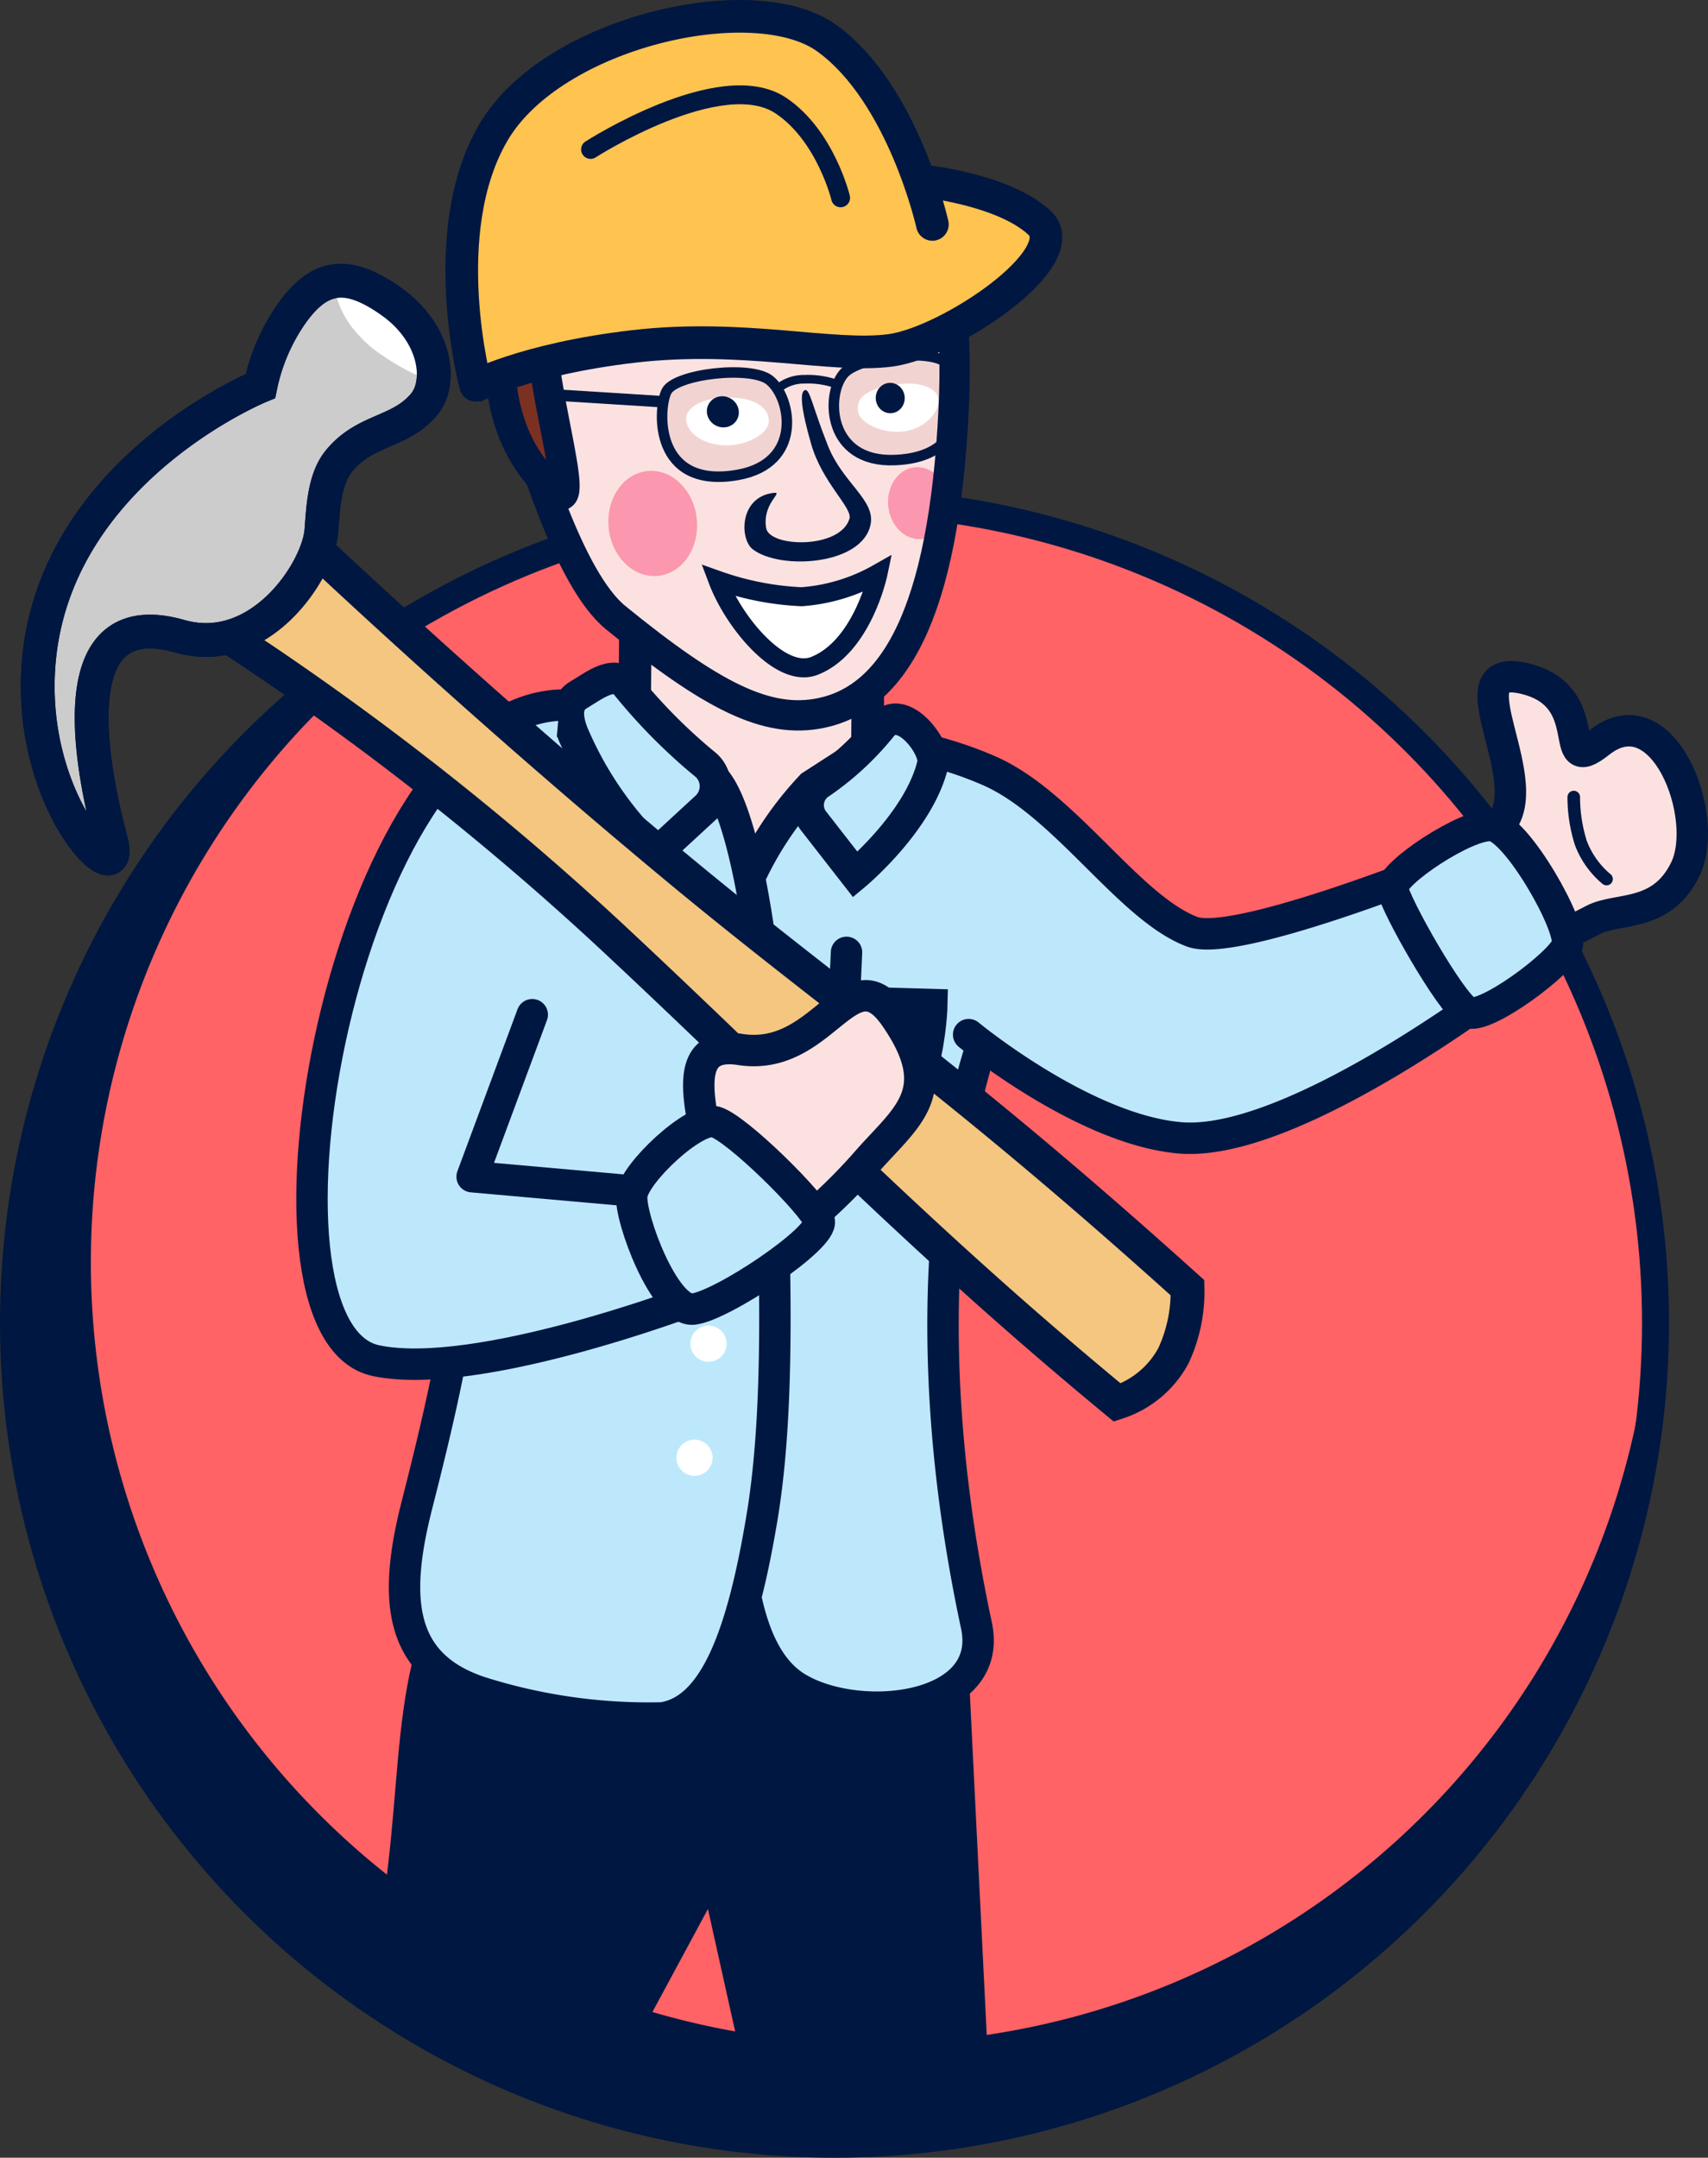 <svg id="Layer_1" data-name="Layer 1" xmlns="http://www.w3.org/2000/svg" viewBox="0 0 135.742 171.395"><rect x="0" y="0" width="135.742" height="171.395" fill="#333333" stroke="none"/><defs><style>.cls-1{fill:#ff6365;stroke-width:2.144px;}.cls-1,.cls-10,.cls-11,.cls-14,.cls-15,.cls-16,.cls-17,.cls-18,.cls-20,.cls-21,.cls-22,.cls-23,.cls-24,.cls-3,.cls-4,.cls-5,.cls-6,.cls-8,.cls-9{stroke:#001741;}.cls-1,.cls-10,.cls-11,.cls-14,.cls-15,.cls-16,.cls-17,.cls-18,.cls-20,.cls-21,.cls-22,.cls-23,.cls-24,.cls-3,.cls-4,.cls-6,.cls-8,.cls-9{stroke-miterlimit:10;}.cls-2{fill:#001741;}.cls-12,.cls-24,.cls-3,.cls-8{fill:#fbe2e0;}.cls-3{stroke-width:2.58px;}.cls-4,.cls-5{fill:#bde8fb;}.cls-4,.cls-5,.cls-6,.cls-8{stroke-width:2.496px;}.cls-20,.cls-22,.cls-24,.cls-5,.cls-6{stroke-linecap:round;}.cls-5{stroke-linejoin:round;}.cls-11,.cls-16,.cls-17,.cls-21,.cls-22,.cls-6{fill:none;}.cls-23,.cls-7{fill:#fff;}.cls-9{fill:#f4c680;}.cls-10,.cls-11,.cls-9{stroke-width:2.687px;}.cls-10{fill:#ccc;}.cls-13{fill:#fb97ae;}.cls-14{fill:#f1d4d2;stroke-width:0.835px;}.cls-15{fill:#8ccef1;stroke-width:0.908px;}.cls-16{stroke-width:0.685px;}.cls-17,.cls-18{stroke-width:2.409px;}.cls-18{fill:#7b3122;}.cls-19,.cls-20{fill:#ffc350;}.cls-20,.cls-21{stroke-width:2.594px;}.cls-22{stroke-width:1.5px;}.cls-23{stroke-width:1.51px;}</style></defs><title>builder</title><circle class="cls-1" cx="66.322" cy="105.073" r="65.25"/><path class="cls-2" d="M39.1,46.029a62.061,62.061,0,1,0,92.192,56.756c.032.879.054,1.769.054,2.658A65.246,65.246,0,1,1,39.1,46.029Z"/><path class="cls-2" d="M56.263,151.637l-8.27,15.333s-19.74-4.925-18.407-11.106c3.06-14.192.515-23.013,7.149-33.087,5.021-7.624,8.014-.527,21.078,2.022s18.695-1.767,18.695-1.767l2.08,42-18.6,3.349Z"/><polygon class="cls-3" points="68.8 73.518 50.285 72.667 50.524 47.216 69.039 48.067 68.8 73.518"/><path class="cls-4" d="M75.58,63.45a44.559,44.559,0,0,0-4.34-5.392l-6.756,4.36a27.1,27.1,0,0,0-6.42,11.413c-1.324,4.823-.49,35.173.13,42.551.45,5.366.286,14.764,5.169,17.69,4.945,2.963,15.685,1.795,14.239-4.96-6.524-30.474,1.022-47.725,1.022-47.725"/><path class="cls-5" d="M76.982,82.184s9.168,7.573,16.836,8.2c9.255.755,26.914-13.009,26.914-13.009l-6.606-8.509s-16,6.411-19.378,5.146c-5.043-1.891-10.163-10.243-16.24-12.836a30.318,30.318,0,0,0-5.6-1.786"/><path class="cls-4" d="M56.194,61.428c3.035,1.33,5.506,17.744,5.24,30.432-.112,5.358.8,18.593-.864,28.619-1.51,9.113-3.693,15.372-7.957,15.981a44.405,44.405,0,0,1-14.447-2.05c-6.285-2.088-7.016-7.059-5.048-14.791,1.736-6.821,3.8-15.361,3.829-21.194.09-17.5-3.676-26.2-3.676-26.2l10-15.344,4.614,1.53Z"/><path class="cls-4" d="M74.142,60.656c.29-1.249-2.5-5.026-4.136-2.879a22.746,22.746,0,0,1-4.774,4.407,2.064,2.064,0,0,0-.524,3.092l3.27,4.194S73.087,65.215,74.142,60.656Z"/><line class="cls-6" x1="67.277" y1="75.649" x2="66.928" y2="83.244"/><path class="cls-4" d="M64.252,79.519l9.806.276s-.207,9.578-4.978,9.707C62.9,89.669,64.252,79.519,64.252,79.519Z"/><circle class="cls-7" cx="56.31" cy="106.732" r="1.438"/><circle class="cls-7" cx="55.196" cy="115.79" r="1.438"/><path class="cls-4" d="M45.912,55.239l.874-.543c.843-.524,2.191-1.319,2.936-.363a43.965,43.965,0,0,0,6.4,6.453,2.264,2.264,0,0,1-.058,3.39l-3.94,3.63A28.658,28.658,0,0,1,45.719,58.7C44.888,56.921,45.05,55.775,45.912,55.239Z"/><path class="cls-8" d="M121.428,74.064s-.987,2.251,5.208-1c1.926-1.011,5.4-.127,7.3-4.014,2.033-4.153-1.769-14.085-6.83-10.07-3.593,2.85.04-3.708-6-5.095-6.119-1.4,1.7,8.744-2.226,11.949-.319.261-5.273,5.626-4.779,6.2C115.578,73.755,121.428,74.064,121.428,74.064Z"/><path class="cls-5" d="M116.663,80.417c1.3.636,7.407-3.888,7.883-5.317s-4-9.307-5.975-9.521-8.024,3.814-7.9,4.985S115.329,79.762,116.663,80.417Z"/><path class="cls-5" d="M44.474,56.009C27.238,56.843,18.6,105.7,29.879,108.081c8.031,1.693,25.243-4.854,25.243-4.854l-1.7-8.346-15.9-1.413L42.3,80.6"/><path class="cls-9" d="M94.376,102.29C75.585,85.36,67.021,79.914,53.632,68.8,32.55,51.3,16.422,35.313,16.422,35.313L6.934,43.685a228.41,228.41,0,0,1,41.86,30.884c14.241,13.287,24,23.628,40,36.837a7.8,7.8,0,0,0,4.465-3.721A12.062,12.062,0,0,0,94.376,102.29Z"/><path class="cls-8" d="M56.153,97.627c3.129-2.352-4.724-15.415,2.661-14.265,6.718,1.046,8.681-7.87,12.344-2.573,4.195,6.065.752,7.974-2.447,11.691a45.018,45.018,0,0,1-6.165,5.75Z"/><path class="cls-4" d="M56.818,89.107C55.2,88.7,50.4,93.184,50.211,94.945s2.609,9.287,4.891,9.038,10.437-5.7,10-7.016S58.485,89.525,56.818,89.107Z"/><path class="cls-10" d="M31.12,23.964c3.528,2.51,4.065,6.4,2.569,8.175-1.921,2.28-4.67,1.921-6.767,4.5-1.207,1.484-1.246,3.973-1.383,5.56-.277,3.187-4.9,10.15-11.235,8.344C5.1,47.919,6.934,59.685,8.822,66.8c1.212,4.565-6.522-2.659-5.774-13.8C4.092,37.427,20.7,30.662,20.7,30.662a15.528,15.528,0,0,1,2.233-5.395C25.291,21.708,27.592,21.454,31.12,23.964Z"/><path class="cls-7" d="M29.632,27.685a18.879,18.879,0,0,0,4.651,2.605s.213-3.584-2.326-5.674c-3.163-2.605-5.3-1.954-5.3-1.954S26.469,25.081,29.632,27.685Z"/><path class="cls-11" d="M31.12,23.964c3.528,2.51,4.065,6.4,2.569,8.175-1.921,2.28-4.67,1.921-6.767,4.5-1.207,1.484-1.246,3.973-1.383,5.56-.277,3.187-4.9,10.15-11.235,8.344C5.1,47.919,6.934,59.685,8.822,66.8c1.212,4.565-6.522-2.659-5.774-13.8C4.092,37.427,20.7,30.662,20.7,30.662a15.528,15.528,0,0,1,2.233-5.395C25.291,21.708,27.592,21.454,31.12,23.964Z"/><path class="cls-12" d="M76.362,35.815c-.571,13.265-7.392,21.968-13.6,21.611-3.251-.186-10.563-4.6-14.857-9.768-2.645-3.181-5.659-10.188-7.063-15.023C36.833,18.834,45.691,9,60.059,9.294S76.964,21.844,76.362,35.815Z"/><ellipse class="cls-13" cx="72.989" cy="39.967" rx="2.41" ry="2.864" transform="translate(-3.674 7.602) rotate(-5.816)"/><path class="cls-2" d="M63.945,31c-.392.183-.276,1.5.524,4.28.893,3.1,3.31,5.057,3.038,5.934-.749,2.418-6.353,2.276-6.617.735-.339-1.986,1.442-2.9.6-2.8-2.745.313-2.718,3.663-1.674,4.476,2.158,1.68,8.725,1.286,9.373-1.967.388-1.948-2.215-3.289-3.391-6.252C64.516,32.165,64.355,30.81,63.945,31Z"/><path class="cls-14" d="M52.973,31.083c.7-1.382,6.712-2.084,8.2-.877,1.742,1.41,2.652,6.616-2.568,7.522C51.94,38.886,52.275,32.465,52.973,31.083Z"/><path class="cls-14" d="M75.213,28.867c-.972-1.206-7-.633-8.2.859C65.6,31.47,65.8,36.751,71.1,36.544,77.857,36.28,76.186,30.072,75.213,28.867Z"/><line class="cls-15" x1="44.517" y1="31.399" x2="52.541" y2="31.902"/><path class="cls-16" d="M61.616,31.052a3.211,3.211,0,0,1,2.324-.926,6.741,6.741,0,0,1,2.456.352"/><path class="cls-7" d="M61.1,33.471c0,.935-1.68,1.956-3.493,1.9s-3.069-1.033-3.071-2.113,1.734-1.744,3.547-1.684S61.105,32.307,61.1,33.471Z"/><path class="cls-7" d="M74.565,31.583c.222.889-.836,2.389-2.628,2.67s-3.592-.684-3.732-1.511c-.249-1.468,1.238-1.92,3.03-2.2S74.371,30.8,74.565,31.583Z"/><ellipse class="cls-2" cx="57.448" cy="32.712" rx="1.224" ry="1.283" transform="translate(2.132 68.912) rotate(-62.86)"/><ellipse class="cls-2" cx="70.751" cy="31.616" rx="1.152" ry="1.207" transform="translate(-2.159 5.36) rotate(-4.273)"/><ellipse class="cls-13" cx="51.874" cy="41.579" rx="3.52" ry="4.184" transform="translate(-3.946 5.471) rotate(-5.816)"/><path class="cls-17" d="M75.793,32.436c-.784,16.672-4.94,23.037-10.541,24.2-4.3.89-8.666-1.344-16.317-7.57-3.725-3.032-6.714-13.155-8.365-18.622C36.417,16.683,45.421,6.808,59.789,7.1S76.346,20.663,75.793,32.436Z"/><path class="cls-18" d="M42.692,16.206S35.165,31.3,44.175,39.12c2.259,1.96-1.846-10.128-.986-14.086,1.043-4.8,3.244-8.219,3.622-9.536C48.293,10.34,42.692,16.206,42.692,16.206Z"/><path class="cls-19" d="M37.525,30.791s4.122-2.263,12.844-3.275,9.674,1.061,19.387-.244a18.885,18.885,0,0,0,13.753-9.184L73.141,14.547"/><path class="cls-20" d="M37.8,30.6s-3.269-12.167,1.443-20.131S59.942-1.118,65.7,3.026c6.089,4.386,8.4,14.8,8.4,14.8"/><path class="cls-21" d="M37.525,30.791s4.122-2.263,12.844-3.275,15.749.93,20.4.314S85.559,20.4,82.594,17.678s-9.5-3.334-9.5-3.334"/><path class="cls-22" d="M46.934,11.871S57.325,5.2,62.078,8.4c3.534,2.378,4.73,7.314,4.73,7.314"/><path class="cls-23" d="M57.057,46.1A23.012,23.012,0,0,0,63.7,47.4a14.408,14.408,0,0,0,6.08-1.847s-1.214,5.816-5.047,7.336C62.035,53.958,58.309,49.416,57.057,46.1Z"/><path class="cls-24" d="M125.073,63.313a12.124,12.124,0,0,0,.558,3.628,6.9,6.9,0,0,0,2.047,2.884"/></svg>